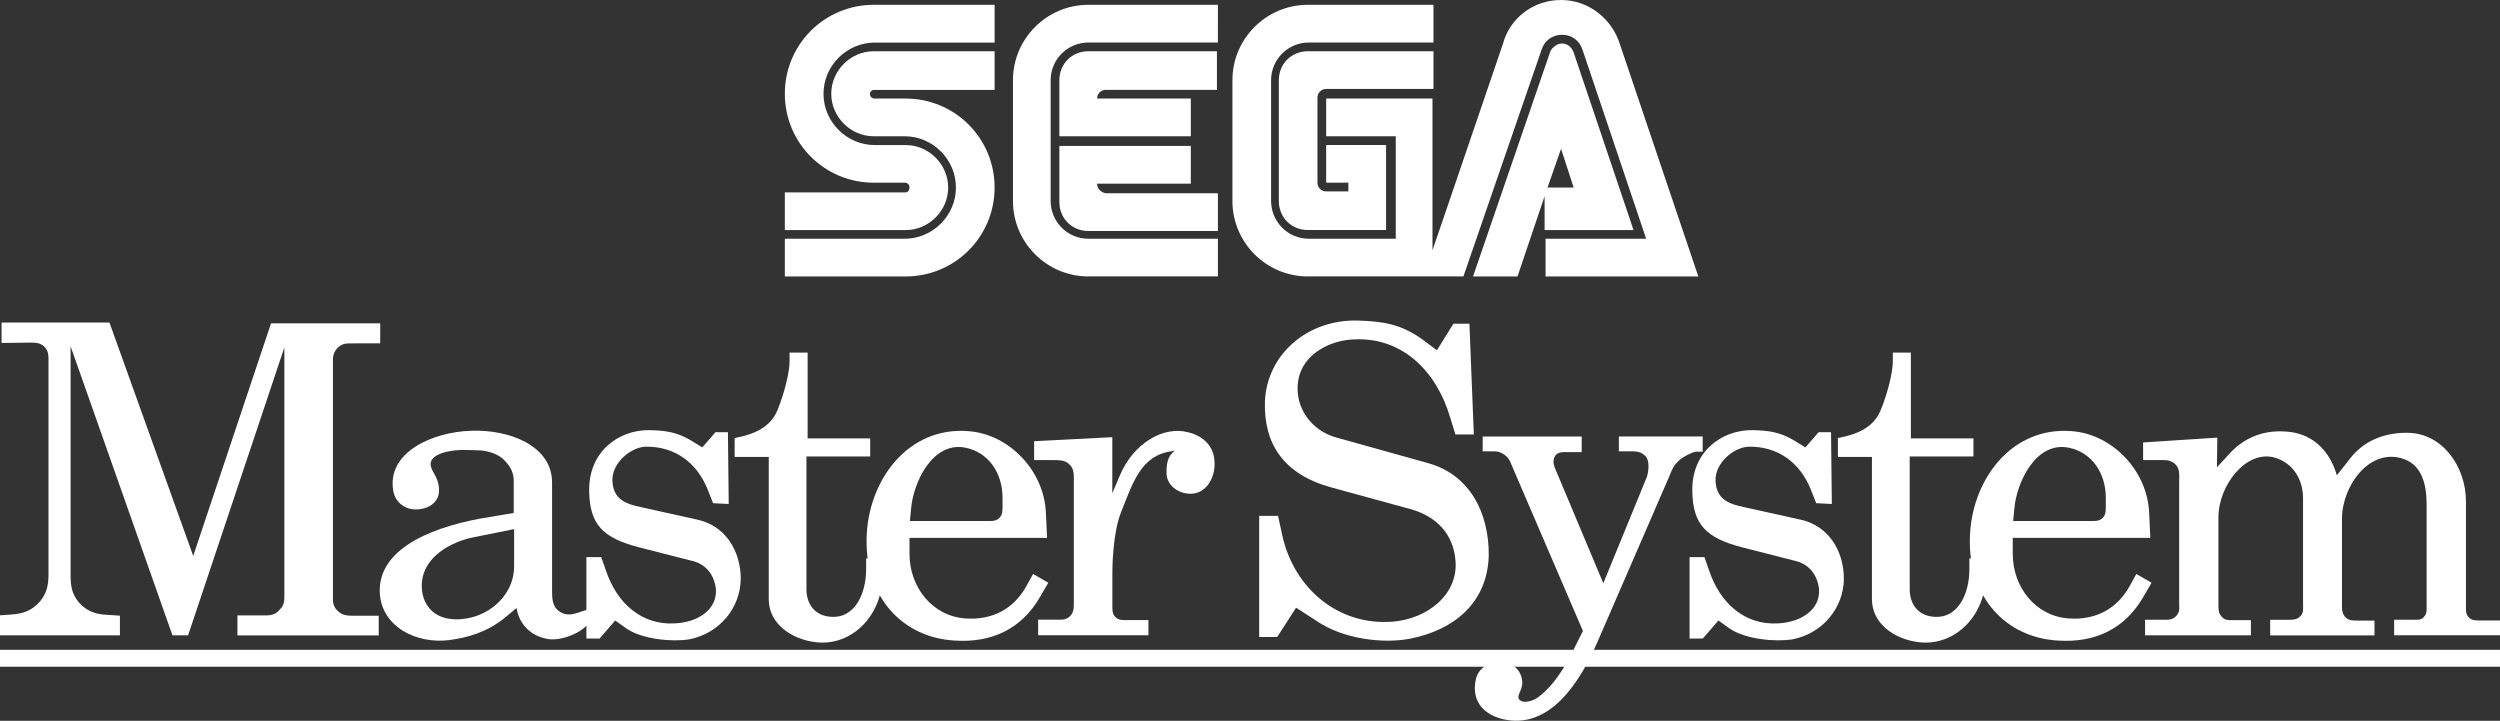 <?xml version="1.0" encoding="utf-8"?>
<!-- Generator: Adobe Illustrator 25.1.0, SVG Export Plug-In . SVG Version: 6.00 Build 0)  -->
<svg version="1.1" id="Layer_1" xmlns="http://www.w3.org/2000/svg" xmlns:xlink="http://www.w3.org/1999/xlink" x="0px" y="0px"
	 viewBox="0 0 3840 1107.1" style="enable-background:new 0 0 3840 1107.1;" xml:space="preserve">
<rect x="0" y="0" width="3840" height="1107.1" fill="#333333" stroke="none"/>
<style type="text/css">
	.st0{fill:#008ED6;}
	.st1{fill:#3852A1;}
	.st2{fill:#FF0000;}
	.st3{fill:#FFFFFF;}
</style>
<g>
	<rect y="998.1" class="st3" width="3840" height="26"/>
	<g>
		<path class="st3" d="M545.2,527.5c-9.2,0-17.2-1.2-24.6,4.9c-6.2,5.5-9.2,11.7-9.2,19.7v369c0,7.4,2.5,12.9,8,17.9
			c7.4,6.8,15.4,6.8,25.3,6.8h37v30.2H364.7v-30.8h45.6c8.6,0,14.8-3.1,20.3-9.9c5.5-5.5,6.2-11.7,6.2-19.7V533.6L288.9,975.9h-24
			L108.4,531.8v351.1c0,16.6,1.8,28.9,12.3,41.9c12.3,14.2,26.5,19.1,45.6,19.7l17.9,1.2v30.2H0v-30.8l17.2-1.2
			c19.1-1.2,32-6.2,44.4-20.3c10.5-12.9,12.9-25.3,12.9-41.9V553.9c0-8,0-13.6-4.9-19.7c-5.5-6.8-12.9-8-21.6-8l-45.6,0.6v-31.4
			h165.7l128.7,358.5l119.5-357.3H584v30.8H545.2z"/>
		<path class="st3" d="M845.1,982c-27.7-3.1-47.4-21.6-51.7-48.1l-18.5,15.4c-27.7,22.2-57.3,30.2-85,33.9
			c-49.3,6.2-104.1-19.7-106.6-73.3c-2.5-71.5,90.5-103.5,168.8-115.8l37-6.2v-48.7c0-12.9-4.3-21.6-13.6-31.4
			c-10.5-11.7-28.3-15.4-38.2-16l-19.7-0.6c-24-1.2-56.7,5.5-56.1,21.6c0,11.7,12.3,18.5,12.9,39.4c0.6,19.1-16,29.6-33.3,30.2
			c-18.5,1.2-33.9-10.5-37-28.3c-10.5-59.7,61-90.6,118.9-92.4c57.9-2.5,125,22.2,125,79.5v167.5c0,12.9,1.2,24,11.7,30.8
			c18.5,12.9,41.3-8,45.6-1.2C919.1,959.9,873.5,983.9,845.1,982z M789.7,812.7l-64.1,12.9c-34.5,7.4-74.5,30.2-77.6,69
			c-2.5,34.5,20.3,63.4,68.4,55.4c38.8-6.2,73.3-38.2,73.3-80.1V812.7z"/>
		<path class="st3" d="M1058.9,982c-26.5,4.3-72.7,0-96.7-16.6l-17.2-12.3l-24,27.7h-20.3v-125h22.8l7.4,21
			c16.6,49.3,54.2,83.8,106,80.7c35.1-1.8,64.7-20.9,62.8-52.4c-2.5-22.2-15.4-38.8-37-43.7l-81.9-20.9
			c-54.2-14.2-75.2-34.5-75.8-86.2c-1.2-60.4,45-94.2,92.4-93.6c24,0.6,40.7,2.5,62.2,14.8l19.1,11.7l20.3-23.4h19.1l1.2,110.3
			l-24-1.2l-8-20.3c-16.6-41.9-50.5-67.1-95.5-66.5c-22.8,0.6-53,25.3-51.1,53.6c1.8,28.3,21.6,34.5,44.4,39.4l86.2,19.1
			c42.5,9.2,66.5,47.4,66.5,91.2C1137.1,934,1105.1,972.8,1058.9,982z"/>
		<path class="st3" d="M1252.9,986.4c-37-4.3-72.1-28.3-72.1-65.9V701.8h-52.4v-29c29.6-5.5,54.8-16,65.9-43.1
			c11.1-27.1,18.5-59.1,18.5-74.5v-13.6h27.7v131.8h96.1v27.7h-97.9v203.9c0,22.8,12.9,41.9,40,42.5c32.6,1.2,51.7-32.6,51.7-73.9
			v-16h24.6l0.6,24C1356.4,945.1,1308.3,993.1,1252.9,986.4z"/>
		<path class="st3" d="M1597.2,917.4c-28.3,48.7-73.9,70.2-130.6,66.5c-80.1-4.3-137.4-66.5-135.5-155.9
			c1.2-88.7,62.8-173.7,157.1-165.7c62.2,4.9,115.8,61,118.3,125.7l1.8,38.2H1397v24.6c0,51.1,35.1,96.1,86.9,99.2
			c40,2.5,72.7-14.2,92.4-49.3l10.5-19.1l23.4,13.5L1597.2,917.4z M1539.9,764.6c0-38.8-22.2-70.2-57.3-77
			c-50.5-9.9-80.1,54.2-83.2,94.2l-1.8,18.5h122c6.8,0,12.3-0.6,16.6-6.2c3.7-4.3,3.7-9.9,3.7-16V764.6z"/>
		<path class="st3" d="M1828.8,758.4c-19.1,0-37-12.9-37-32c0-14.2,1.2-25.3,12.9-34.5l-4.9,1.2c-47.4,6.2-59.8,48.7-77.6,93
			c-13.6,33.3-13.6,89.9-13.6,93.6v49.3c0,7.4-0.6,13.6,4.9,19.1c6.2,5.5,13.6,4.3,22.2,4.3h28.3v23.4h-169.4v-24h34.5
			c7.4,0,12.9-2.5,17.2-8.6c3.1-5.5,3.1-9.9,3.1-16.6V741.8c0-11.7,1.2-22.2-8-29.6c-6.2-5.5-14.2-5.5-24-5.5h-29v-29l120.1-6.2
			v86.2l11.7-27.7c20.9-49.3,67.1-76.4,105.3-65.9c22.8,5.5,39.4,21.6,40,45.6C1867,733.2,1852.9,758.4,1828.8,758.4z"/>
		<path class="st3" d="M2167,980.8c-42.5,8.6-104.7,0.6-144.8-27.1l-31.4-20.3l-29,45h-27.7v-186h29l6.8,31.4
			c18.5,80.1,85,136.8,167.6,131.2c55.4-3.7,104.1-43.1,97.9-96.1c-3.7-38.8-29-65.3-67.1-76.4l-123.8-33.9
			c-73.3-20.3-103.5-67.1-101.6-131.8c3.1-73.3,66.5-126.9,143.5-124.4c38.2,1.2,64.7,5.5,96.7,27.7l24,17.9l25.3-40.7h24.6l6.8,170
			h-28.3l-8-25.9c-20.9-71.5-73.9-123.8-147.8-120.1c-36.3,1.2-78.8,22.2-85.6,62.8c-6.8,40.6,19.7,77.6,59.1,88.1l141.1,39.4
			c63.4,17.9,93,76.4,92.4,141.7C2284.7,926,2233.5,967.3,2167,980.8z"/>
		<path class="st3" d="M2605.6,693.8c-5.5,0-20.3,8-24.6,11.7c-11.1,9.2-12.9,16.6-17.9,28.3l-109,251.3
			c-37.6,87.5-88.1,136.1-150.3,118.3c-18.5-5.5-45-21.6-37-59.7c3.7-17.2,19.7-27.1,37.6-26.5c16.6,0.6,29.6,8,33.3,25.9
			c3.1,14.8-8,23.4-4.9,30.2c4.9,8,20.3,4.9,30.8-3.1c30.8-23.4,49.9-65.3,57.3-80.1l10.5-20.9l-109.6-255
			c-2.5-6.8-4.9-11.1-10.5-15.4c-5.5-3.7-9.2-5.5-15.4-5.5h-18.5v-22.8h152.1v24h-19.1c-8.6,0-16.6-1.2-21.6,5.5
			c-3.7,6.2-3.1,12.3-0.6,18.5l74.5,177.4l67.1-163.9c0.6-1.8,6.2-22.8-2.5-31.4c-6.2-6.8-13.6-7.4-21.6-7.4h-19.1v-22.8h128.7v23.4
			H2605.6z"/>
		<path class="st3" d="M2753.4,982c-26.5,4.3-72.7,0-96.7-16.6l-17.2-12.3l-24,27.7h-20.3v-125h22.8l7.4,21
			c16.6,49.3,54.2,83.8,105.9,80.7c35.1-1.8,64.7-20.9,62.8-52.4c-2.5-22.2-15.4-38.8-37-43.7l-81.9-20.9
			c-54.2-14.2-75.1-34.5-75.8-86.2c-1.2-60.4,45-94.2,92.4-93.6c24,0.6,40.7,2.5,62.2,14.8l19.1,11.7l20.3-23.4h19.1l1.2,110.3
			l-24-1.2l-8-20.3c-16.6-41.9-50.5-67.1-95.5-66.5c-22.8,0.6-53,25.3-51.1,53.6c1.9,28.3,21.6,34.5,44.4,39.4l86.2,19.1
			c42.5,9.2,66.5,47.4,66.5,91.2C2831.6,934,2799.6,972.8,2753.4,982z"/>
		<path class="st3" d="M2947.4,986.4c-37-4.3-72.1-28.3-72.1-65.9V701.8H2823v-29c29.6-5.5,54.8-16,65.9-43.1
			c11.1-27.1,18.5-59.1,18.5-74.5v-13.6h27.7v131.8h96.1v27.7h-97.9v203.9c0,22.8,12.9,41.9,40,42.5c32.6,1.2,51.7-32.6,51.7-73.9
			v-16h24.6l0.6,24C3050.9,945.1,3002.9,993.1,2947.4,986.4z"/>
		<path class="st3" d="M3291.8,917.4c-28.3,48.7-73.9,70.2-130.6,66.5c-80.1-4.3-137.4-66.5-135.5-155.9
			c1.2-88.7,62.8-173.7,157.1-165.7c62.2,4.9,115.8,61,118.3,125.7l1.8,38.2h-211.3v24.6c0,51.1,35.1,96.1,86.9,99.2
			c40,2.5,72.7-14.2,92.4-49.3l10.5-19.1l23.4,13.5L3291.8,917.4z M3234.5,764.6c0-38.8-22.2-70.2-57.3-77
			c-50.5-9.9-80.1,54.2-83.2,94.2l-1.8,18.5h122c6.8,0,12.3-0.6,16.6-6.2c3.7-4.3,3.7-9.9,3.7-16V764.6z"/>
		<path class="st3" d="M3677.4,975.9v-24h28.3c6.8,0,13.6,1.2,17.9-4.9c4.3-4.9,3.7-9.9,3.7-16.6V775.7c0-29.6-6.2-59.8-33.9-70.2
			c-52.4-19.7-96.1,40-96.1,91.2v130c0,8.6-0.6,16,6.2,22.2c4.9,4.3,10.5,4.3,17.2,4.3h26.5v22.8H3487v-24h29
			c7.4,0,12.9-0.6,17.2-5.5c5.5-4.9,4.3-11.7,4.3-19.1V765.8c0-29-14.8-54.2-43.1-62.8c-44.4-12.9-86.9,43.1-86.9,91.2v134.9
			c0,6.8,0,12.3,4.3,17.2c4.9,7.4,12.9,6.2,21.6,6.2h24v23.4h-162.6v-24h33.3c7.4,0,12.9-2.5,16.6-8.6c3.7-5.5,2.5-9.9,2.5-16.6
			V741.8c0-11.7,1.8-22.2-6.8-29.6c-7.4-6.2-14.8-5.5-24-5.5h-24.6v-27.1l114-7.4l-0.6,45.6l14.8-16c26.5-31.4,59.8-43.1,98.6-38.2
			c35.7,4.9,60.4,30.2,70.8,66.5l20.9-26.5c19.7-25.3,50.5-39.4,88.1-38.8c53,0.6,89.3,51.7,89.3,105.3v163.2c0,5.5,0,9.9,3.7,14.2
			c4.9,6.2,12.3,5.5,20.3,5.5h28.3v22.8H3677.4z"/>
	</g>
	<g>
		<g>
			<g>
				<path class="st3" d="M1391.1,295.5h-185.6v57.9h185.6c35.6,0,65.3-29.7,65.3-65.3s-29.7-65.3-65.3-65.3h-47.5
					c-43.1,0-78.7-35.6-78.7-78.7s35.6-78.7,78.7-78.7h184.1V7.4h-185.6c-75.7,0-136.6,60.9-136.6,136.6s60.9,136.6,136.6,136.6
					h47.5c4.5,0,7.4,3,7.4,7.4S1394.1,295.5,1391.1,295.5z"/>
				<path class="st3" d="M1342.1,138.1h185.6V78.7h-185.6c-35.6,0-65.3,29.7-65.3,65.3s29.7,65.3,65.3,65.3h47.5
					c43.1,0,78.7,35.6,78.7,78.7s-35.6,78.7-78.7,78.7h-184.1v57.9h185.6c75.7,0,136.6-60.9,136.6-136.6s-60.9-136.6-136.6-136.6
					h-47.5c-4.5,0-7.4-3-7.4-7.4C1336.2,141,1339.2,138.1,1342.1,138.1z"/>
			</g>
			<g>
				<path class="st3" d="M2008.8,78.7c-25.2,0-44.5,19.3-44.5,44.5v185.6c0,25.2,19.3,44.5,44.5,44.5H2129V222.7H2037v57.9h34.1V294
					H2037c-7.4,0-13.4-5.9-13.4-13.4V150c0-7.4,5.9-13.4,13.4-13.4h164.8V78.7H2008.8z"/>
				<path class="st3" d="M2374,353.4h135.1l-92.1-273.2c-3-7.4-8.9-13.4-17.8-13.4c-7.4,0-14.8,5.9-17.8,11.9l-118.8,345.9h68.3
					l41.6-123.2v52H2374z M2397.8,228.6l19.3,59.4H2377L2397.8,228.6z"/>
				<path class="st3" d="M2608.6,424.6L2488.3,68.3C2476.5,29.7,2440.8,0,2397.8,0s-78.7,28.2-89.1,66.8l-108.4,317.7V151.4H2037
					v57.9h106.9v157.4h-133.6c-32.7,0-57.9-26.7-57.9-57.9V123.2c0-32.7,26.7-57.9,57.9-57.9h191.5V7.4h-193
					c-63.8,0-115.8,52-115.8,115.8v185.6c0,63.8,52,115.8,115.8,115.8h239l120.3-348.9c4.5-13.4,16.3-22.3,31.2-22.3
					c14.8,0,26.7,8.9,31.2,22.3l98,291H2374v57.9"/>
			</g>
			<g>
				<path class="st3" d="M1671.7,366.7c-32.7,0-57.9-26.7-57.9-57.9V123.2c0-32.7,26.7-57.9,57.9-57.9h199V7.4h-199
					c-63.8,0-115.8,52-115.8,115.8v185.6c0,63.8,52,115.8,115.8,115.8h199v-57.9H1671.7z"/>
				<path class="st3" d="M1685.1,282.1h144v-57.9h-201.9v86.1c0,25.2,19.3,44.5,44.5,44.5h199v-57.9h-172.2
					C1691,295.5,1685.1,289.5,1685.1,282.1z"/>
				<path class="st3" d="M1829.1,151.4h-144c0-7.4,5.9-13.4,13.4-13.4h170.7V78.7h-197.5c-25.2,0-44.5,19.3-44.5,44.5v86.1h201.9
					L1829.1,151.4z"/>
			</g>
		</g>
	</g>
</g>
</svg>
